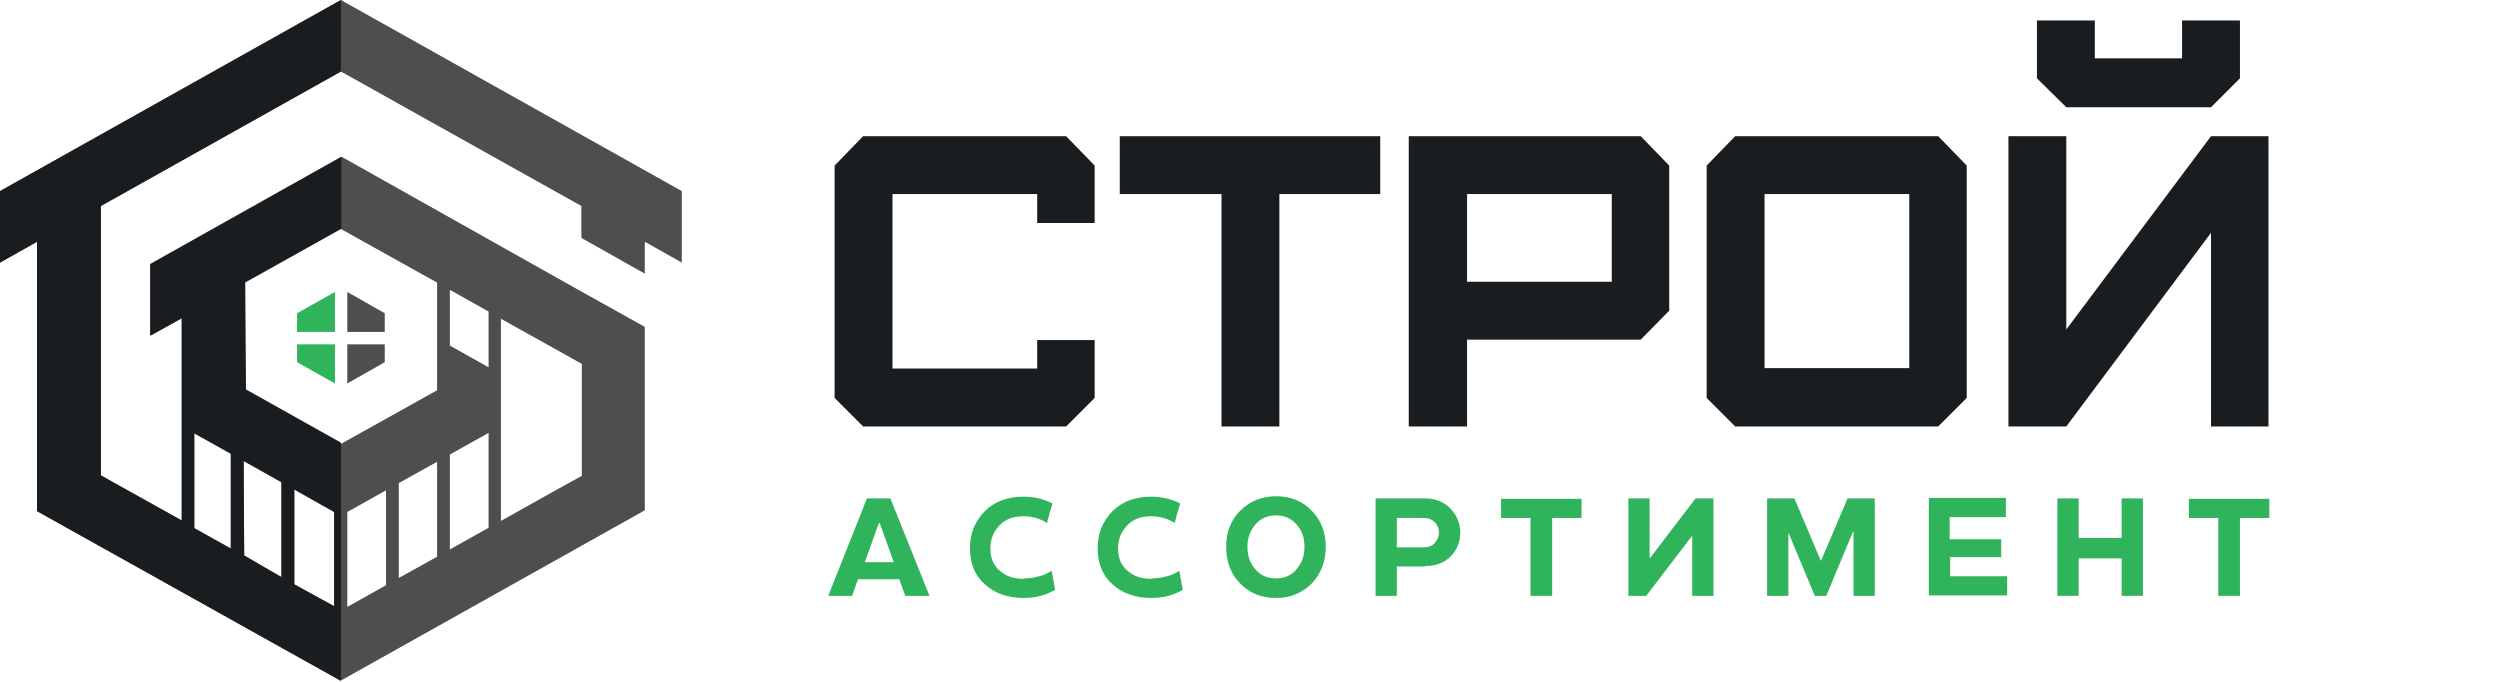 <svg width="220" height="60" viewBox="0 0 220 60" fill="none" xmlns="http://www.w3.org/2000/svg">
<g clip-path="url(#clip0_2002_365)">
<path d="M30.562 30.3H33.858V31.873L30.562 33.745V30.3Z" fill="#4E4E4E"/>
<path d="M30.562 25.693L33.858 27.566V29.213H30.562V25.693Z" fill="#4E4E4E"/>
<path d="M30 0L60 16.817V23.109L56.742 21.273V24.082L51.161 20.936V18.127L30 6.292L8.876 18.127V41.835L15.992 45.805V37.453V27.977L13.221 29.513V23.221L30.038 13.783L51.161 25.655L56.742 28.764V44.906L30 59.888L3.258 44.981V21.273L0 23.109V16.817L30 0ZM21.573 24.869V34.345L30 39.064L38.464 34.345V29.775V24.869L30 20.15L21.573 24.869ZM24.794 42.434L21.461 40.562V48.914L24.794 50.786V42.434ZM29.438 45.056L25.918 43.071V51.423L29.438 53.408V45.056ZM33.97 43.146L30.562 45.056V53.408L33.97 51.498V43.146ZM38.464 40.637L35.094 42.509V50.861L38.464 48.989V40.637ZM42.996 38.09L39.588 40V48.352L42.996 46.442V38.09ZM42.996 27.416L39.588 25.506V30.412L42.996 32.322V27.416ZM44.082 45.843C50.562 42.21 47.079 44.157 51.199 41.873V32.023C46.891 29.625 49.888 31.273 44.082 28.052V45.88V45.843ZM17.116 46.479L20.337 48.277V39.925L17.116 38.127V46.479Z" fill="#4E4E4E"/>
<path d="M26.142 30.3H29.476V33.745L26.142 31.873V30.262V30.3ZM26.142 27.566L29.476 25.693V29.213H26.142V27.566Z" fill="#30B45B"/>
<path d="M30 6.292L8.876 18.127V41.835L15.992 45.805V28.015L13.221 29.551V23.258L30.038 13.82V20.112L21.573 24.831L21.648 34.27L30 38.951V59.925L3.258 44.981V21.273L0 23.109V16.817L30 0V6.292ZM24.757 42.434L21.423 40.562L21.498 48.876L24.757 50.786V42.434ZM29.401 45.056L25.88 43.071V51.423L29.401 53.333V45.094V45.056ZM17.079 46.479L20.3 48.277V39.925L17.079 38.127V46.479Z" fill="#1A1D1F"/>
<path d="M181.835 37.528L194.569 20.487V37.528H199.625V11.985H194.569L181.835 28.989V11.985H176.742V37.528H181.835ZM170.562 37.528L173.071 35.019V14.569L170.562 11.985H152.697L150.187 14.569V35.019L152.697 37.528H170.562ZM155.281 32.434V17.079H168.015V32.397H155.281V32.434ZM129.101 37.528V29.888H144.382L146.891 27.341V14.569L144.382 11.985H123.97V37.528H129.064H129.101ZM129.101 24.794V17.079H141.835V24.794H129.101ZM112.584 37.528V17.079H121.461V11.985H98.539V17.079H107.491V37.528H112.584ZM93.82 37.528L96.33 35.019V29.925H91.273V32.434H78.539V17.079H91.273V19.625H96.33V14.569L93.82 11.985H75.955L73.446 14.569V35.019L75.955 37.528H93.82Z" fill="#1A1D1F"/>
<path d="M179.251 6.891L181.835 9.438H194.569L197.116 6.891V1.798H192.022V5.131H184.345V1.798H179.251V6.891Z" fill="#1A1D1F"/>
<path d="M72.884 52.434L76.292 43.858H78.352L81.798 52.434H79.663L79.139 50.974H75.506L74.981 52.434H72.847H72.884ZM77.378 46.03H77.341L76.105 49.476H78.652L77.416 46.03H77.378Z" fill="#30B45B"/>
<path d="M90.187 50.899C90.599 50.899 91.011 50.824 91.461 50.712C91.91 50.599 92.247 50.412 92.547 50.225L92.846 51.91C92.06 52.36 91.161 52.622 90.075 52.622C88.689 52.622 87.528 52.21 86.667 51.423C85.768 50.637 85.356 49.551 85.356 48.24C85.356 46.929 85.805 45.843 86.667 44.981C87.528 44.12 88.689 43.708 90.075 43.708C90.974 43.708 91.835 43.895 92.622 44.307C92.622 44.307 92.547 44.607 92.359 45.169L92.135 46.03C91.498 45.618 90.824 45.431 90.037 45.431C89.138 45.431 88.464 45.693 87.94 46.255C87.416 46.816 87.153 47.453 87.153 48.277C87.153 49.101 87.416 49.738 87.978 50.225C88.539 50.712 89.213 50.936 90.075 50.936L90.187 50.899Z" fill="#30B45B"/>
<path d="M101.423 50.899C101.835 50.899 102.247 50.824 102.697 50.712C103.146 50.599 103.483 50.412 103.783 50.225L104.082 51.91C103.296 52.36 102.397 52.622 101.311 52.622C99.925 52.622 98.764 52.21 97.903 51.423C97.004 50.637 96.592 49.551 96.592 48.24C96.592 46.929 97.041 45.843 97.903 44.981C98.764 44.12 99.925 43.708 101.311 43.708C102.21 43.708 103.071 43.895 103.858 44.307C103.858 44.307 103.783 44.607 103.596 45.169L103.371 46.03C102.734 45.618 102.06 45.431 101.273 45.431C100.375 45.431 99.7 45.693 99.176 46.255C98.652 46.816 98.389 47.453 98.389 48.277C98.389 49.101 98.652 49.738 99.213 50.225C99.775 50.712 100.449 50.936 101.311 50.936L101.423 50.899Z" fill="#30B45B"/>
<path d="M109.139 44.944C109.963 44.12 111.011 43.67 112.285 43.67C113.558 43.67 114.607 44.082 115.431 44.944C116.255 45.768 116.667 46.854 116.667 48.127C116.667 49.401 116.255 50.487 115.431 51.348C114.607 52.172 113.558 52.622 112.285 52.622C111.011 52.622 109.963 52.21 109.139 51.348C108.315 50.524 107.903 49.438 107.903 48.127C107.903 46.816 108.315 45.768 109.139 44.944ZM109.775 48.127C109.775 48.914 110 49.588 110.487 50.112C110.936 50.637 111.536 50.899 112.285 50.899C113.034 50.899 113.633 50.637 114.082 50.112C114.532 49.588 114.794 48.951 114.794 48.127C114.794 47.303 114.569 46.667 114.082 46.142C113.633 45.618 113.034 45.356 112.285 45.356C111.536 45.356 110.936 45.618 110.487 46.142C110.037 46.667 109.775 47.303 109.775 48.127Z" fill="#30B45B"/>
<path d="M125.393 49.85H122.921V52.434H121.049V43.858H125.393C126.292 43.858 127.041 44.157 127.603 44.719C128.165 45.281 128.502 46.03 128.502 46.854C128.502 47.678 128.202 48.427 127.64 48.989C127.041 49.551 126.33 49.813 125.393 49.813V49.85ZM125.281 45.581H122.921V48.165H125.281C125.693 48.165 126.03 48.053 126.255 47.79C126.479 47.528 126.629 47.228 126.629 46.891C126.629 46.554 126.517 46.217 126.255 45.955C125.993 45.693 125.693 45.581 125.281 45.581Z" fill="#30B45B"/>
<path d="M136.554 52.434H134.682V45.581H132.097V43.895H139.176V45.581H136.592V52.434H136.554Z" fill="#30B45B"/>
<path d="M148.876 47.191L144.869 52.434H143.296V43.858H145.168V49.101H145.206L149.213 43.858H150.786V52.434H148.914V47.191H148.876Z" fill="#30B45B"/>
<path d="M157.416 46.779H157.378V52.434H155.506V43.858H157.903L160.225 49.326H160.262L162.584 43.858H164.981V52.434H163.109V46.779H163.071L160.712 52.434H159.7L157.341 46.779H157.416Z" fill="#30B45B"/>
<path d="M176.142 49.026H171.61V50.712H176.629V52.397H169.738V43.82H176.517V45.506H171.573V47.453H176.105V48.989L176.142 49.026Z" fill="#30B45B"/>
<path d="M182.921 47.341H186.704V43.858H188.577V52.434H186.704V49.139H182.921V52.434H181.049V43.858H182.921V47.341Z" fill="#30B45B"/>
<path d="M197.079 52.434H195.206V45.581H192.622V43.895H199.7V45.581H197.116V52.434H197.079Z" fill="#30B45B"/>
</g>
<defs>
<clipPath id="clip0_2002_365">
<rect width="200" height="60" fill="white"/>
</clipPath>
</defs>
</svg>
